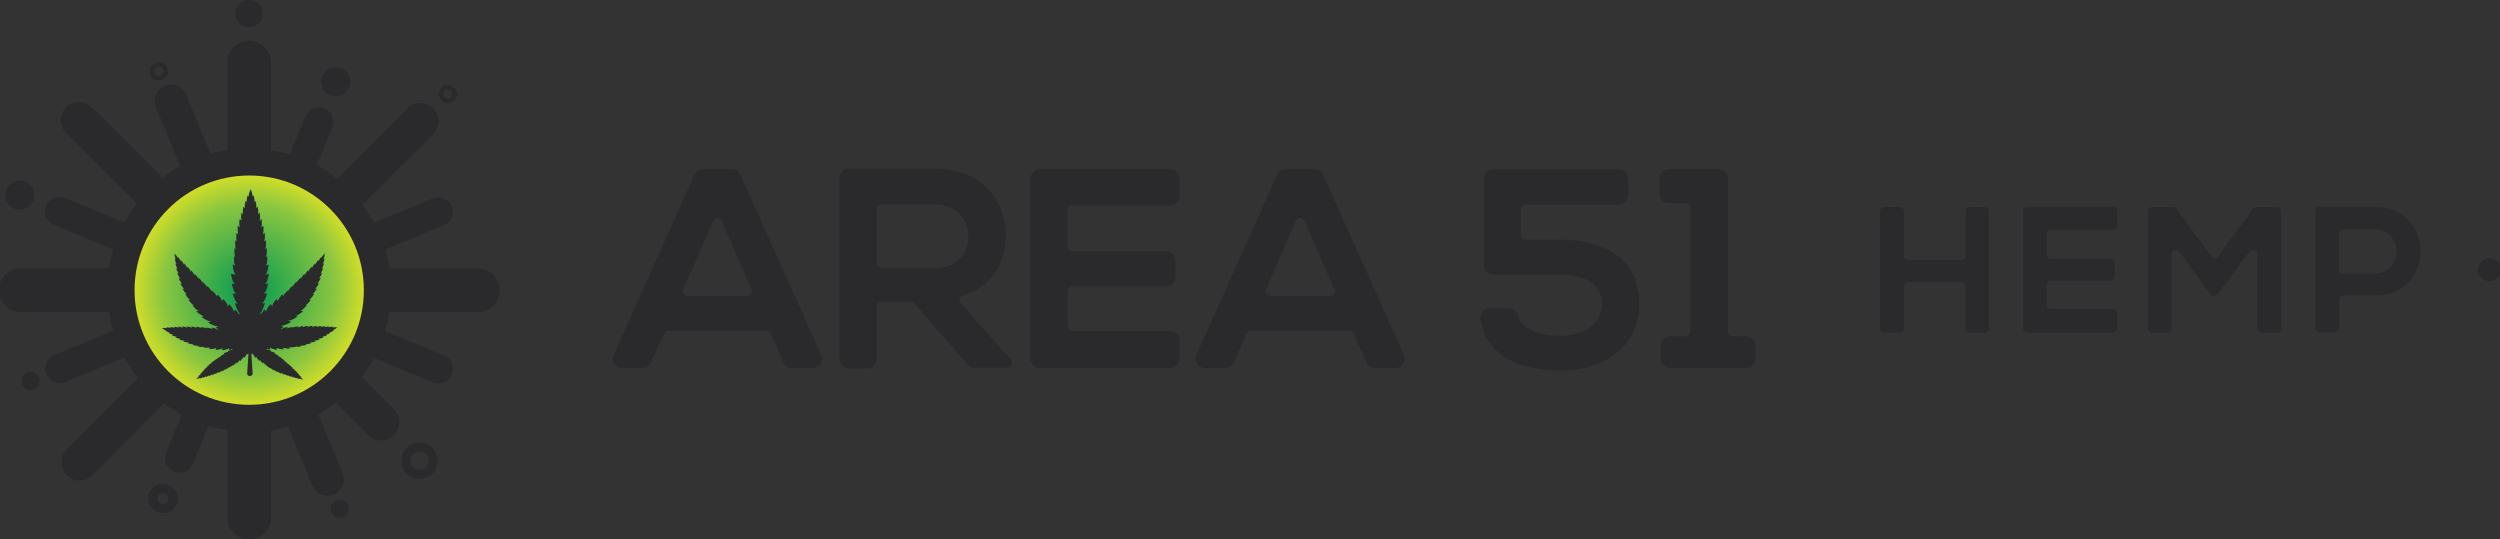 <svg xmlns="http://www.w3.org/2000/svg" xmlns:xlink="http://www.w3.org/1999/xlink" viewBox="0 0 355.93 76.79"><rect x="0" y="0" width="355.93" height="76.79" fill="#333333" stroke="none"/><defs><style>.cls-1{isolation:isolate;}.cls-2{fill:#f0f8f1;mix-blend-mode:soft-light;}.cls-3{fill:#2a2a2c;}.cls-4{fill:url(#radial-gradient);}</style><radialGradient id="radial-gradient" cx="35.48" cy="41.31" r="16.32" gradientUnits="userSpaceOnUse"><stop offset="0" stop-color="#009952"/><stop offset="0.75" stop-color="#8ac640"/><stop offset="1" stop-color="#d0dd28"/></radialGradient></defs><title>Web 2</title><g class="cls-1"><g id="Layer_2" data-name="Layer 2"><g id="Layer_1-2" data-name="Layer 1"><path class="cls-2" d="M226.93,20.53h0Z"/><path class="cls-3" d="M219.49,45.22h0Z"/><path class="cls-3" d="M109.1,47.08H95.17a.67.67,0,0,0-.62.4l-1.88,4.14a1.37,1.37,0,0,1-1.25.8h-2.8a1.36,1.36,0,0,1-1.24-1.92L98.86,24.89a1.37,1.37,0,0,1,1.25-.81h4.06a1.36,1.36,0,0,1,1.24.81L116.9,50.5a1.36,1.36,0,0,1-1.24,1.92h-2.84a1.37,1.37,0,0,1-1.25-.81l-1.84-4.13A.68.68,0,0,0,109.1,47.08Zm-7.59-15.61-4.22,9.67a.69.69,0,0,0,.63,1h8.44a.68.68,0,0,0,.62-1l-4.22-9.67A.68.68,0,0,0,101.51,31.47Z"/><path class="cls-3" d="M137.85,52l-7.65-8.77a.68.68,0,0,0-.51-.23h-4.15a.68.68,0,0,0-.69.68v7.43a1.36,1.36,0,0,1-1.36,1.36h-2.62a1.36,1.36,0,0,1-1.36-1.36V25.41A1.37,1.37,0,0,1,120.88,24c4,0,8.07,0,12.11,0,6.68,0,10.2,4.5,10.2,9.39,0,3.63-1.54,7.28-6.11,8.65a.68.68,0,0,0-.31,1.1l7.15,8.06a.69.69,0,0,1-.51,1.14h-4.54A1.33,1.33,0,0,1,137.85,52Zm-13-22.21v7.71a.69.69,0,0,0,.69.68H133c3.4,0,4.86-2.27,4.86-4.53s-1.5-4.54-4.86-4.54h-7.45A.69.69,0,0,0,124.85,29.74Z"/><path class="cls-3" d="M166.56,52.42H148.08a1.36,1.36,0,0,1-1.37-1.36V25.45a1.37,1.37,0,0,1,1.37-1.37h18.48a1.37,1.37,0,0,1,1.37,1.37V27.9a1.37,1.37,0,0,1-1.37,1.36H152.7A.68.68,0,0,0,152,30V35.1a.67.67,0,0,0,.68.68H166a1.36,1.36,0,0,1,1.36,1.36V39.4A1.36,1.36,0,0,1,166,40.76H152.7a.68.68,0,0,0-.68.68v5a.68.68,0,0,0,.68.69h13.86a1.37,1.37,0,0,1,1.37,1.36v2.54A1.37,1.37,0,0,1,166.56,52.42Z"/><path class="cls-3" d="M192.07,47.08H178.14a.67.67,0,0,0-.62.4l-1.89,4.14a1.35,1.35,0,0,1-1.24.8h-2.8a1.37,1.37,0,0,1-1.25-1.92l11.49-25.61a1.37,1.37,0,0,1,1.24-.81h4.07a1.36,1.36,0,0,1,1.24.81L199.87,50.5a1.37,1.37,0,0,1-1.24,1.92h-2.84a1.37,1.37,0,0,1-1.25-.81l-1.85-4.13A.67.67,0,0,0,192.07,47.08Zm-7.59-15.61-4.22,9.67a.68.68,0,0,0,.63,1h8.44a.68.68,0,0,0,.62-1l-4.22-9.67A.68.68,0,0,0,184.48,31.47Z"/><path class="cls-3" d="M230.47,29.14H217.22a.68.68,0,0,0-.68.68v3.62a.67.67,0,0,0,.68.68H222c6,0,11.42,2.47,11.38,9.11,0,6.44-5.39,9.51-11.09,9.51s-10.68-1.87-11.5-7.28a1.37,1.37,0,0,1,1.35-1.58h2.66a1.38,1.38,0,0,1,1.31,1c.68,2.29,3.74,2.92,6.09,2.92,2.6,0,5.87-1.21,5.87-4.57,0-3.2-3.15-4.13-6.07-4.13h-9.36a1.36,1.36,0,0,1-1.37-1.36V25.49a1.37,1.37,0,0,1,1.37-1.37h17.79a1.37,1.37,0,0,1,1.37,1.37v2.29A1.36,1.36,0,0,1,230.47,29.14Z"/><path class="cls-3" d="M237.8,47.89H240a.68.68,0,0,0,.68-.69V29.62a.68.68,0,0,0-.68-.68h-2.37a1.36,1.36,0,0,1-1.36-1.36V25.45a1.36,1.36,0,0,1,1.36-1.37h7A1.36,1.36,0,0,1,246,25.45V47.2a.69.69,0,0,0,.69.69h1.88a1.36,1.36,0,0,1,1.36,1.36v1.81a1.36,1.36,0,0,1-1.36,1.36H237.8a1.36,1.36,0,0,1-1.36-1.36V49.25A1.36,1.36,0,0,1,237.8,47.89Z"/><path class="cls-3" d="M279.84,46.75v-6a.62.62,0,0,0-.62-.62h-7.56a.61.61,0,0,0-.61.62v6a.61.61,0,0,1-.62.61h-2.14a.61.61,0,0,1-.61-.61V30.09a.61.61,0,0,1,.61-.61h2.14a.61.61,0,0,1,.62.61V36.4a.61.61,0,0,0,.61.61h7.56a.61.61,0,0,0,.62-.61V30.09a.61.61,0,0,1,.61-.61h2.12a.61.61,0,0,1,.62.61V46.75a.61.61,0,0,1-.62.61h-2.12A.61.61,0,0,1,279.84,46.75Z"/><path class="cls-3" d="M300.81,47.34H288.65a.61.61,0,0,1-.61-.62V30.06a.61.61,0,0,1,.61-.61h12.16a.62.62,0,0,1,.62.61v2.05a.61.61,0,0,1-.62.61H292a.61.61,0,0,0-.61.62v2.88a.61.61,0,0,0,.61.61h8.45a.62.62,0,0,1,.62.62v1.91a.62.62,0,0,1-.62.62H292a.61.61,0,0,0-.61.61V43.4A.61.61,0,0,0,292,44h8.81a.62.62,0,0,1,.62.62v2.09A.62.62,0,0,1,300.81,47.34Z"/><path class="cls-3" d="M320.25,35.86l-4.52,6a.68.68,0,0,1-.53.26h0a.65.65,0,0,1-.53-.27l-4.39-6a.61.61,0,0,0-1.11.36V46.75a.61.61,0,0,1-.62.61h-2.14a.61.61,0,0,1-.61-.61V30.09a.61.61,0,0,1,.61-.61h3a.6.6,0,0,1,.49.25l4.92,6.75a.61.61,0,0,0,1,0l4.92-6.75a.6.6,0,0,1,.49-.25h2.93a.61.61,0,0,1,.62.61V46.75a.61.61,0,0,1-.62.61H322a.61.61,0,0,1-.61-.61V36.23A.62.62,0,0,0,320.25,35.86Z"/><path class="cls-3" d="M338.07,42.07h-4.45a.61.61,0,0,0-.61.62v4a.62.62,0,0,1-.62.62h-2.14a.62.62,0,0,1-.62-.62V30.06a.61.61,0,0,1,.62-.61c2.6,0,5.21,0,7.82,0C346.8,29.42,346.83,42.07,338.07,42.07ZM333,38.37a.61.61,0,0,0,.61.61h4.45a3.17,3.17,0,1,0,0-6.34h-4.45a.61.61,0,0,0-.61.62Z"/><path class="cls-3" d="M354.31,40h0a1.62,1.62,0,1,0,0-3.23h0a1.62,1.62,0,0,0,0,3.23Z"/><path class="cls-3" d="M67.85,38.2H55.44a21.37,21.37,0,0,0-.6-2.66l8.35-3.45a2.07,2.07,0,1,0-1.58-3.83l-8.36,3.45a19.81,19.81,0,0,0-1.63-2.53L61.7,19.11A2.59,2.59,0,1,0,58,15.44l-10,10a19.64,19.64,0,0,0-2.91-1.94l2.22-5.36a2.07,2.07,0,1,0-3.83-1.59L41.26,22a19.86,19.86,0,0,0-2.67-.6V8.93a3.11,3.11,0,0,0-6.22,0V21.35a17.7,17.7,0,0,0-2.4.53l-3.46-8.39a2.33,2.33,0,1,0-4.31,1.78l3.47,8.39a19.13,19.13,0,0,0-2.51,1.66L13,15.2a2.59,2.59,0,0,0-3.66,3.66L19.5,29a19.47,19.47,0,0,0-1.78,2.71L9.36,28.23a2.07,2.07,0,1,0-1.58,3.82l8.35,3.47a19.68,19.68,0,0,0-.61,2.68H3.11a3.11,3.11,0,1,0,0,6.21H15.52a19.38,19.38,0,0,0,.6,2.66L7.76,50.53a2.07,2.07,0,0,0,.8,4,2,2,0,0,0,.79-.16l8.36-3.45a20.37,20.37,0,0,0,1.94,2.93L9.51,64a2.59,2.59,0,0,0,1.83,4.42,2.56,2.56,0,0,0,1.83-.76L23.35,57.45a20.77,20.77,0,0,0,2.52,1.62l-2.22,5.37a2.06,2.06,0,0,0,1.12,2.7,2,2,0,0,0,.79.16A2.08,2.08,0,0,0,27.48,66l2.22-5.36a19.88,19.88,0,0,0,2.67.61V73.68a3.11,3.11,0,0,0,6.22,0V61.27A21.19,21.19,0,0,0,41,60.74l3.47,8.38a2.33,2.33,0,1,0,4.31-1.78L45.29,59a21.07,21.07,0,0,0,2.52-1.66l4.61,4.61a2.57,2.57,0,0,0,1.83.76,2.54,2.54,0,0,0,1.83-.76,2.57,2.57,0,0,0,0-3.66l-4.61-4.61a21,21,0,0,0,1.77-2.71l8.36,3.47a2.17,2.17,0,0,0,.79.15,2.07,2.07,0,0,0,.79-4l-8.35-3.47a19.68,19.68,0,0,0,.61-2.68H67.85a3.11,3.11,0,1,0,0-6.21ZM35.48,57.62A16.32,16.32,0,1,1,51.79,41.31,16.33,16.33,0,0,1,35.48,57.62Z"/><path class="cls-3" d="M2,29.67A2.07,2.07,0,1,0,.91,27,2.07,2.07,0,0,0,2,29.67Z"/><circle class="cls-3" cx="35.46" cy="1.94" r="1.94"/><circle class="cls-3" cx="47.78" cy="11.64" r="2.07"/><path class="cls-3" d="M59.72,63a2.59,2.59,0,1,0,1.84.76A2.57,2.57,0,0,0,59.72,63Zm.92,3.51a1.29,1.29,0,0,1-1.83,0,1.29,1.29,0,0,1,.91-2.21,1.29,1.29,0,0,1,.92.37,1.3,1.3,0,0,1,0,1.84Z"/><path class="cls-3" d="M24,69.06a2,2,0,0,0-.8-.16,2.07,2.07,0,0,0-.79,4,2.21,2.21,0,0,0,.79.15,2.07,2.07,0,0,0,.8-4Zm-.08,2.21a.77.77,0,0,1-.72.48.8.8,0,0,1-.3-.06.79.79,0,0,1-.42-.42.88.88,0,0,1,0-.6.78.78,0,0,1,1-.42.78.78,0,0,1,.42,1Z"/><path class="cls-3" d="M22.59,11.46a1.27,1.27,0,0,0,.5-.1,1.29,1.29,0,0,0-.5-2.49,1.23,1.23,0,0,0-.49.1,1.29,1.29,0,0,0,.49,2.49ZM22,9.92a.63.63,0,0,1,.35-.35.74.74,0,0,1,.25-.05.66.66,0,0,1,.6.4.64.64,0,0,1-.35.84.53.53,0,0,1-.25.05.64.64,0,0,1-.6-.4A.69.69,0,0,1,22,9.92Z"/><path class="cls-3" d="M63.76,14.68a1.44,1.44,0,0,0,.5-.1,1.29,1.29,0,0,0-.5-2.49,1.41,1.41,0,0,0-.49.09,1.3,1.3,0,0,0,.49,2.5Zm-.24-1.9a.69.69,0,0,1,.24,0A.65.65,0,0,1,64,14a.7.7,0,0,1-.25,0,.64.64,0,0,1-.59-.4A.65.65,0,0,1,63.52,12.78Z"/><path class="cls-3" d="M47.87,71.25a1.29,1.29,0,1,0,1.69.7A1.3,1.3,0,0,0,47.87,71.25Z"/><path class="cls-3" d="M3.85,53.05a1.29,1.29,0,1,0,1.69.7A1.3,1.3,0,0,0,3.85,53.05Z"/><circle class="cls-4" cx="35.48" cy="41.31" r="16.32"/><path class="cls-3" d="M47.52,47h0l-.13,0a2.53,2.53,0,0,0,.62-.38,2.45,2.45,0,0,0-.72,0l.1-.11h0a2.37,2.37,0,0,0-.63.1l.11-.13h0a2.17,2.17,0,0,0-.68.12l.13-.16h0a2,2,0,0,0-.71.15,1.08,1.08,0,0,0,.14-.17h0a1.79,1.79,0,0,0-.74.17l.15-.19h0a1.82,1.82,0,0,0-.77.19l.14-.2h0a2,2,0,0,0-.78.19c0-.08.13-.18.13-.18h0a1.91,1.91,0,0,0-.79.2,1.89,1.89,0,0,1,.1-.17h0a1.92,1.92,0,0,0-.81.22l.09-.17h0s-.66,0-.82.22l.07-.14h0s-.78.05-.86.26a2.74,2.74,0,0,1,.09-.29h0s-.79.17-.89.38v0l0-.09s0-.06,0-.09l.34-.13-.18-.12a1.26,1.26,0,0,1-.19-.16s0,0,0,0c.3.19,1.42-.48,1.42-.48h0l-.27-.12c-.08,0-.15-.08-.14-.09l.06,0c.35.09,1.29-.59,1.29-.59h0L42.12,45,42,45h0c.34,0,1.16-.69,1.16-.69h0l-.41-.07c.32,0,.93-.78.93-.78h-.22c.32-.08.8-.8.8-.8h0l-.26,0c.31-.1.73-.82.73-.82h0l-.27.05c.29-.13.66-.83.66-.83h0l-.28.07a2.53,2.53,0,0,0,.59-.84h0l-.29.1a2.37,2.37,0,0,0,.53-.84h0l-.27.12a2.46,2.46,0,0,0,.46-.84h0l-.24.13a2.64,2.64,0,0,0,.39-.82h0l-.21.12a2.62,2.62,0,0,0,.32-.78h0l-.17.11a2.75,2.75,0,0,0,.25-.74h0a.71.71,0,0,0-.13.09,3,3,0,0,0,.16-.85,3.18,3.18,0,0,0-.5.66,1.33,1.33,0,0,0,0-.17h0a3,3,0,0,0-.41.64c0-.12,0-.2,0-.2h0a2.82,2.82,0,0,0-.45.69c0-.14,0-.24,0-.24h0a2.89,2.89,0,0,0-.48.74c0-.15,0-.27,0-.27h0a2.48,2.48,0,0,0-.5.79c0-.13,0-.29,0-.29h0a2.47,2.47,0,0,0-.52.8c0-.12,0-.28,0-.28h0s-.51.52-.55.81c0-.12,0-.27,0-.27h0s-.55.54-.58.82c0-.1,0-.24,0-.24h0s-.58.55-.6.83a2.11,2.11,0,0,1,0-.22h0s-.62.56-.63.84a1.83,1.83,0,0,1,0-.19h0s-.75.63-.66.89c-.06-.11-.15-.33-.15-.33h0s-.68.73-.61,1v0l-.06-.1-.15-.23h0s-.7.76-.58,1a.09.09,0,0,0,0,.06.44.44,0,0,1-.11-.12l-.16-.22h0s-.78.83-.57,1.08h0l-.18-.16-.15-.16a4.38,4.38,0,0,0-.39.57c-.09,0-.31.13-.3.08.35-.16.79-1.55.79-1.55h0a2.85,2.85,0,0,1-.47.06h0c.38-.1.78-1.42.78-1.42h-.56c.41,0,.69-1.43.69-1.43h0l-.34.06h-.2l.08,0c.38-.15.58-1.43.58-1.43h0l-.35.09-.15,0,0,0c.33-.19.46-1.42.46-1.42h0l-.45.19c.33-.17.24-1.38.24-1.38h0l-.23.15c.26-.28.16-1.32.16-1.32h0l-.25.18c.24-.29.13-1.29.13-1.29h0l-.25.21a2.78,2.78,0,0,0,.08-1.27h0s-.14.14-.26.24a2.72,2.72,0,0,0,.05-1.25h0l-.26.28a2.81,2.81,0,0,0,0-1.23h0l-.25.29a2.8,2.8,0,0,0,0-1.2h0s-.1.12-.22.29a3,3,0,0,0-.06-1.14h0a2.41,2.41,0,0,0-.19.25,3.36,3.36,0,0,0-.1-1.06h0s-.07.09-.15.22a3.27,3.27,0,0,0-.14-1h0l-.12.19a3.78,3.78,0,0,0-.3-1.08,3.78,3.78,0,0,0-.3,1.08l-.12-.19h0a3.27,3.27,0,0,0-.14,1,1.73,1.73,0,0,0-.16-.22h0a3.08,3.08,0,0,0-.1,1.06,2.41,2.41,0,0,0-.19-.25h0a3,3,0,0,0-.06,1.14c-.12-.17-.22-.29-.22-.29h0a2.8,2.8,0,0,0,0,1.2l-.25-.29h0a2.66,2.66,0,0,0,0,1.23l-.26-.28h0a2.76,2.76,0,0,0,.06,1.25c-.12-.1-.26-.24-.26-.24h0s-.13,1,.09,1.27l-.26-.21h0s-.11,1,.12,1.29l-.24-.18h0s-.1,1,.16,1.32l-.23-.15h0s-.09,1.21.24,1.38l-.45-.19h0s.13,1.23.46,1.42l0,0-.15,0L32.88,39h0s.2,1.28.58,1.43l.08,0h-.2L33,40.38h0s.28,1.39.68,1.43h-.56s.41,1.32.79,1.42h0a2.85,2.85,0,0,1-.47-.06h0s.43,1.39.79,1.55c0,.05-.21-.06-.3-.08a5.13,5.13,0,0,0-.4-.57,1.69,1.69,0,0,1-.14.16l-.18.16h0c.21-.25-.57-1.08-.57-1.08h0l-.15.22a.44.44,0,0,1-.11.12s0,0,0-.06c.12-.28-.58-1-.58-1h0l-.15.23-.06.1v0c.07-.27-.61-1-.61-1h0s-.09.22-.15.33c.09-.26-.66-.89-.66-.89h0a1.83,1.83,0,0,1-.05.19c0-.28-.63-.84-.63-.84h0a2.11,2.11,0,0,1-.05.22c0-.28-.6-.83-.6-.83h0s0,.14,0,.24c0-.28-.58-.82-.58-.82h0s0,.15,0,.27c0-.29-.55-.81-.55-.81h0s0,.16,0,.28a2.47,2.47,0,0,0-.52-.8h0s0,.16,0,.29a2.48,2.48,0,0,0-.5-.79h0a1.83,1.83,0,0,0,0,.27,2.68,2.68,0,0,0-.47-.74h0s0,.1,0,.24a2.82,2.82,0,0,0-.45-.69h0a1.78,1.78,0,0,0,0,.2,3,3,0,0,0-.41-.64h0a1.33,1.33,0,0,0,0,.17,3.1,3.1,0,0,0-.51-.66,3.16,3.16,0,0,0,.17.85l-.13-.09h0a2.75,2.75,0,0,0,.25.74l-.17-.11h0a2.62,2.62,0,0,0,.32.78l-.21-.12h0a2.64,2.64,0,0,0,.39.82l-.24-.13h0a2.54,2.54,0,0,0,.47.84l-.27-.12h0a2.37,2.37,0,0,0,.53.84l-.29-.1h0a2.53,2.53,0,0,0,.59.84l-.28-.07h0s.37.7.66.83l-.27-.05h0s.42.72.72.82l-.25,0h0s.48.72.8.8h-.23s.62.82.94.78l-.41.07h0s.81.72,1.16.69h0l-.12,0-.29.11h0s.93.68,1.29.59l.06,0s-.06.05-.14.09l-.27.12h0s1.12.67,1.42.48h0a1.26,1.26,0,0,1-.19.16l-.18.12.34.13s0,.06,0,.09l0,.09v0c-.1-.21-.89-.38-.89-.38h0a2.74,2.74,0,0,1,.09.29c-.09-.21-.86-.26-.86-.26h0l.07.14c-.16-.17-.83-.22-.83-.22h0a1,1,0,0,1,.09.17c-.16-.17-.8-.22-.8-.22h0a1.89,1.89,0,0,1,.1.17,1.91,1.91,0,0,0-.79-.2h0l.13.18a2,2,0,0,0-.78-.19h0l.14.2a1.82,1.82,0,0,0-.77-.19h0l.15.19a1.79,1.79,0,0,0-.74-.17h0a1.78,1.78,0,0,0,.15.17,2,2,0,0,0-.72-.15h0l.13.16a2.09,2.09,0,0,0-.67-.12h0l.11.13a2.37,2.37,0,0,0-.63-.1h0l.1.11a2.45,2.45,0,0,0-.72,0,2.53,2.53,0,0,0,.62.38l-.14,0h0a2.46,2.46,0,0,0,.6.26l-.16.05h0a2.14,2.14,0,0,0,.65.25,1.14,1.14,0,0,0-.19.07h0a2.18,2.18,0,0,0,.72.22,1.38,1.38,0,0,0-.21.09h0a2,2,0,0,0,.76.2l-.22.1h0a2,2,0,0,0,.8.17l-.21.11h0a2.08,2.08,0,0,0,.82.14l-.19.12h0s.63.21.85.11l-.17.13h0s.66.19.88.08l-.14.13h0s.69.16.9,0l-.12.12h0s.81.16,1,0c-.05.09-.17.26-.17.26h0s.86,0,1-.17l0,0a.41.41,0,0,0,0,.09l-.09.2h0s.9-.05,1-.27a.06.06,0,0,0,0,0s0,.05,0,.12a1.93,1.93,0,0,1-.06.2h0s1-.11,1-.35h0a.54.54,0,0,1,0,.17l0,.16s.22-.05.46-.13l0,.05a.21.21,0,0,1,.06.08l0,0c-.15-.1-.73.16-.73.16h0a.72.72,0,0,0,.12.11l0,0h0c-.16-.07-.71.21-.71.21h0a1.54,1.54,0,0,1,.19.12c-.15-.08-.63.27-.63.27h0l.11.05c-.17,0-.58.29-.58.29h0l.13,0c-.18,0-.57.3-.57.3h0l.15,0c-.18,0-.55.3-.55.3h0l.17,0a1.49,1.49,0,0,0-.53.31h0l.17,0c-.17,0-.51.32-.51.32h.18a1.56,1.56,0,0,0-.5.33h.18a1.61,1.61,0,0,0-.46.32h.15a1.63,1.63,0,0,0-.42.32h.13a2,2,0,0,0-.38.31h.11a2,2,0,0,0-.38.4,1.84,1.84,0,0,0,.52-.18l0,.1h0a1.67,1.67,0,0,0,.44-.21l-.06.12h0a1.81,1.81,0,0,0,.47-.25,1.19,1.19,0,0,0-.06.14h0a1.43,1.43,0,0,0,.49-.28,1.36,1.36,0,0,0-.06.16h0a1.49,1.49,0,0,0,.5-.31c0,.07-.06.17-.06.17h0s.42-.18.5-.33l-.05.17h0s.43-.19.51-.35a1.47,1.47,0,0,1,0,.17h0s.44-.21.51-.37l0,.15h0s.44-.22.5-.39a1.38,1.38,0,0,1,0,.14h0s.45-.24.51-.41a.84.84,0,0,1,0,.12h0s.53-.29.52-.46l0,.22h0s.48-.38.48-.55v0a.25.25,0,0,0,0,.07l.05.15h0s.48-.41.45-.59c0,0,0,0,0,0s0,0,0,.08l.06.15h0s.51-.48.43-.64h0l.08.11.05.09s.45-.5.4-.67h0s.08.19.08.19h0l.15-.17-.19,2.82a.38.38,0,0,0,.39.41h0a.4.4,0,0,0,.39-.41l-.19-2.8.13.15h0a1,1,0,0,1,.08-.19h0c0,.17.4.67.4.67l.05-.09a.38.38,0,0,1,.08-.11h0c-.09.16.43.64.43.64h0l.05-.15s0-.08,0-.08,0,0,0,0c0,.18.45.59.45.59h0l.05-.15a.25.25,0,0,0,0-.07v0c0,.17.48.55.48.55h0L38,52c0,.17.52.46.52.46h0a.84.84,0,0,1,0-.12c.06.17.51.41.51.41h0a1.38,1.38,0,0,1,0-.14c.06.17.5.39.5.39h0s0-.09,0-.15c.07.16.51.37.51.37h0A1.47,1.47,0,0,1,40,53c.08.16.51.35.51.35h0s0-.1-.06-.17a1.55,1.55,0,0,0,.51.33h0s0-.1-.06-.17a1.49,1.49,0,0,0,.5.31h0a1.36,1.36,0,0,0-.06-.16,1.43,1.43,0,0,0,.49.28h0l-.06-.14a1.8,1.8,0,0,0,.46.25h0l-.05-.12a1.67,1.67,0,0,0,.44.21h0a.55.55,0,0,0,0-.1,1.84,1.84,0,0,0,.52.18,2,2,0,0,0-.38-.4h.11a2,2,0,0,0-.38-.31h.13a1.63,1.63,0,0,0-.42-.32h.15a1.61,1.61,0,0,0-.46-.32H42a1.48,1.48,0,0,0-.49-.33h.18s-.34-.31-.51-.32l.17,0h0a1.49,1.49,0,0,0-.53-.31l.17,0h0s-.38-.3-.55-.3l.15,0h0S40.2,51,40,51l.13,0h0s-.41-.32-.58-.29l.11-.05h0s-.48-.35-.63-.27a1.54,1.54,0,0,1,.19-.12h0s-.55-.28-.71-.21h0l0,0a.72.72,0,0,0,.12-.11h0s-.58-.26-.73-.16l0,0A.21.21,0,0,1,38,49.7l0-.05a4.51,4.51,0,0,0,.46.13l0-.16a.54.54,0,0,1,0-.17h0c.05.24,1,.35,1,.35h0a1.93,1.93,0,0,1-.06-.2c0-.07,0-.12,0-.12a.06.06,0,0,0,0,0c.13.22,1,.27,1,.27h0l-.09-.2a.41.41,0,0,0,0-.09v0c.16.19,1,.17,1,.17h0s-.12-.17-.17-.26c.15.18,1,0,1,0h0L42,49.31c.21.12.9,0,.9,0h0l-.14-.13c.22.11.88-.08.88-.08h0l-.17-.13c.22.1.85-.11.85-.11h0l-.19-.12a2.08,2.08,0,0,0,.82-.14h0l-.21-.11a2,2,0,0,0,.8-.17h0l-.23-.1a2,2,0,0,0,.77-.2h0a1.38,1.38,0,0,0-.21-.09,2.18,2.18,0,0,0,.72-.22h0a1.14,1.14,0,0,0-.19-.07,2.14,2.14,0,0,0,.65-.25h0l-.16-.05a2.46,2.46,0,0,0,.6-.26Z"/></g></g></g></svg>
